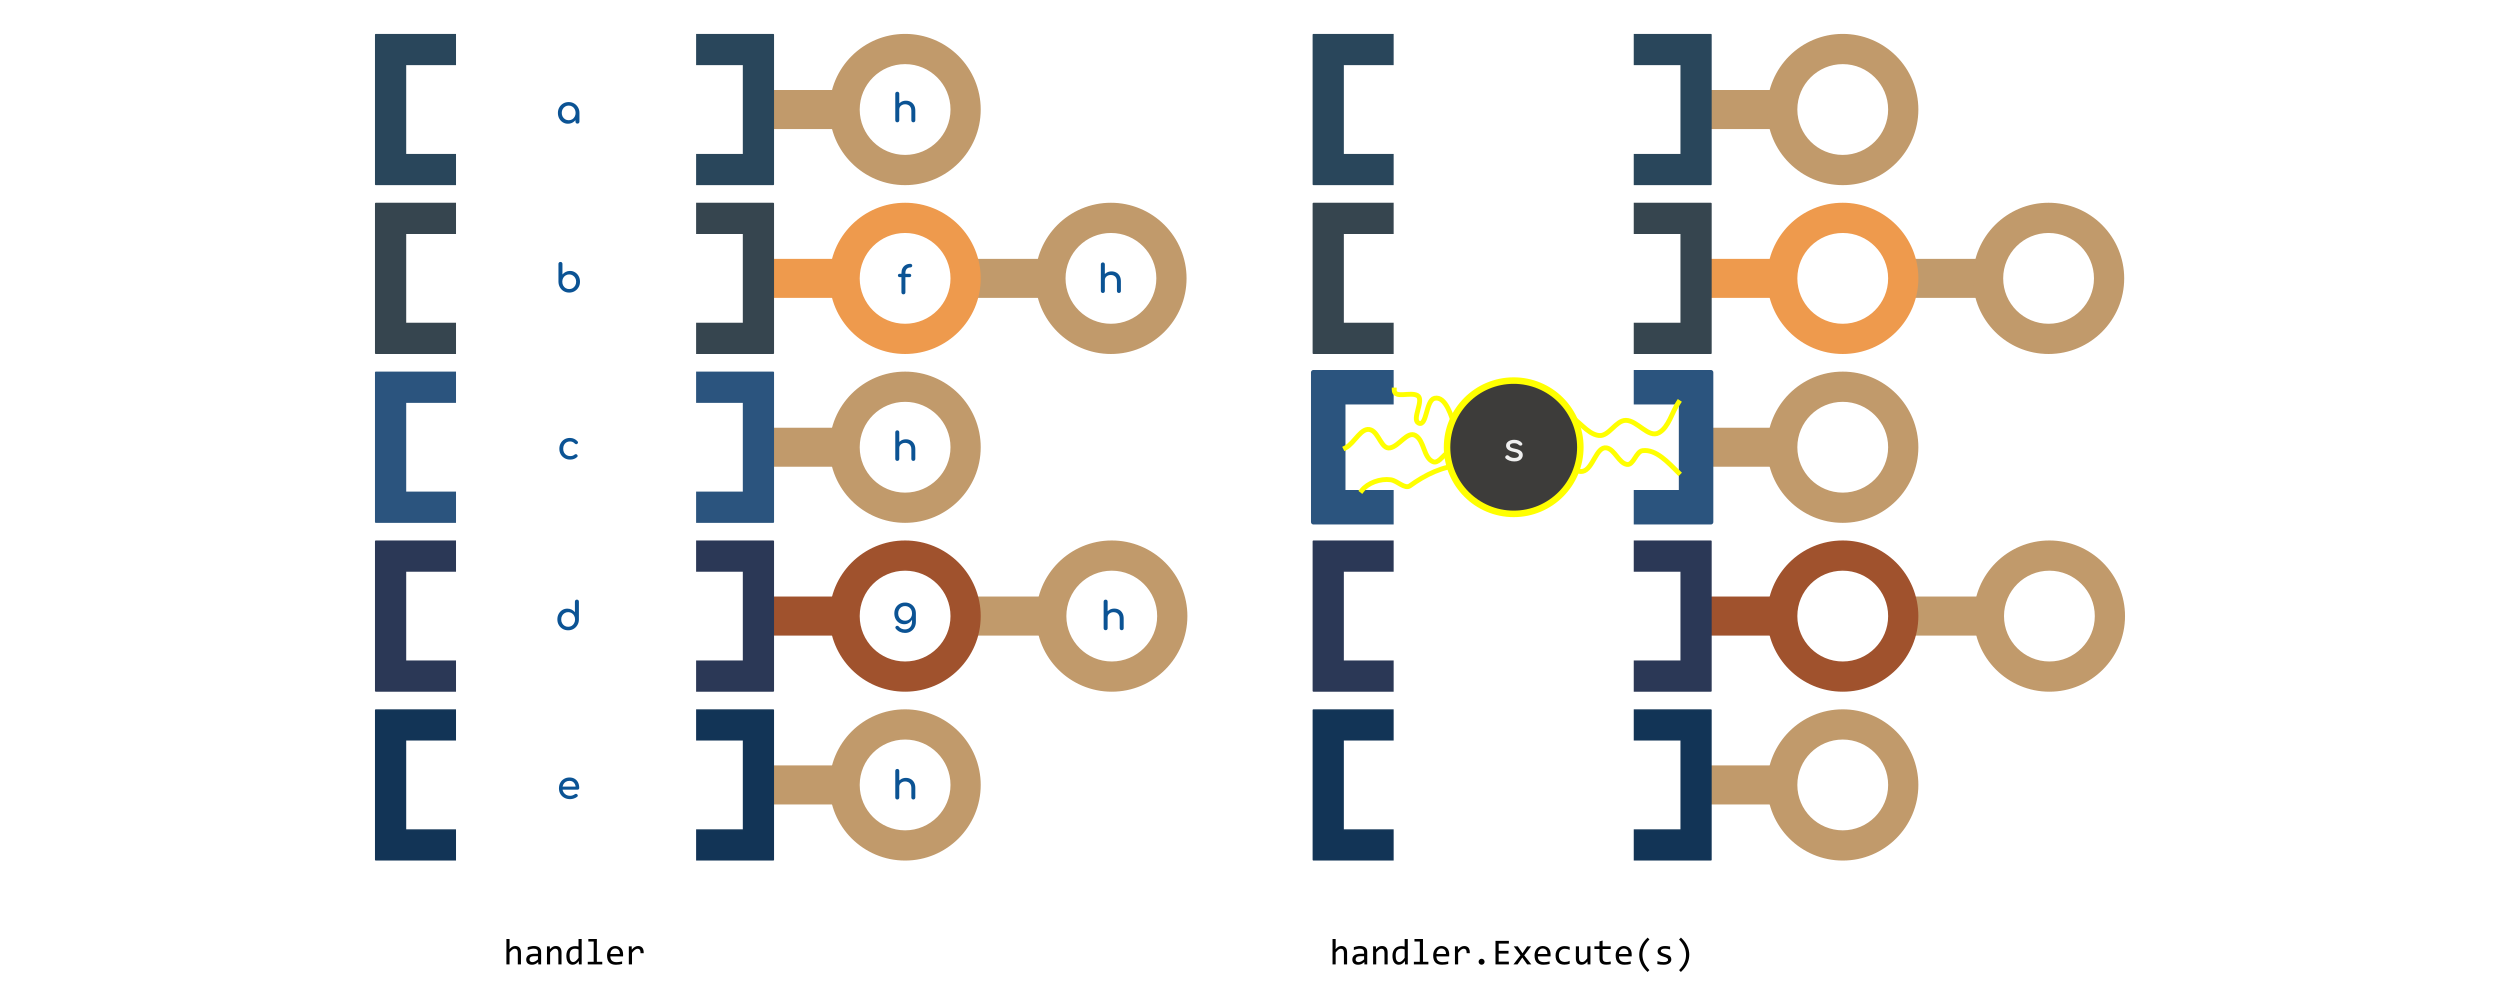 <svg version="1.1" viewBox="0.0 0.0 1535.772 617.501" fill="none" stroke="none" stroke-linecap="square" stroke-miterlimit="10" xmlns:xlink="http://www.w3.org/1999/xlink" xmlns="http://www.w3.org/2000/svg"><rect x="0.0" y="0.0" width="1535.772" height="617.501" fill="#808080" stroke="none"/><clipPath id="p.0"><path d="m0 0l1535.772 0l0 617.501l-1535.772 0l0 -617.501z" clip-rule="nonzero"/></clipPath><g clip-path="url(#p.0)"><path fill="#ffffff" d="m0 0l1535.772 0l0 617.501l-1535.772 0z" fill-rule="evenodd"/><path fill="#c19a6b" d="m1099.825 263.241l0 22.992l-53.606 0l0 -22.992z" fill-rule="evenodd"/><path stroke="#c19a6b" stroke-width="1.0" stroke-linejoin="round" stroke-linecap="butt" d="m1099.825 263.241l0 22.992l-53.606 0l0 -22.992z" fill-rule="evenodd"/><path fill="#c19a6b" d="m1086.06 274.737l0 0c0 -25.379 20.574 -45.953 45.953 -45.953l0 0c12.188 0 23.876 4.841 32.494 13.459c8.618 8.618 13.459 20.306 13.459 32.494l0 0c0 25.379 -20.574 45.953 -45.953 45.953l0 0c-25.379 0 -45.953 -20.574 -45.953 -45.953zm17.566 0l0 0c0 15.678 12.709 28.387 28.387 28.387c15.678 0 28.387 -12.709 28.387 -28.387l0 0c0 -15.678 -12.709 -28.387 -28.387 -28.387l0 0c-15.678 0 -28.387 12.709 -28.387 28.387z" fill-rule="evenodd"/><path stroke="#c19a6b" stroke-width="1.0" stroke-linejoin="round" stroke-linecap="butt" d="m1086.06 274.737l0 0c0 -25.379 20.574 -45.953 45.953 -45.953l0 0c12.188 0 23.876 4.841 32.494 13.459c8.618 8.618 13.459 20.306 13.459 32.494l0 0c0 25.379 -20.574 45.953 -45.953 45.953l0 0c-25.379 0 -45.953 -20.574 -45.953 -45.953zm17.566 0l0 0c0 15.678 12.709 28.387 28.387 28.387c15.678 0 28.387 -12.709 28.387 -28.387l0 0c0 -15.678 -12.709 -28.387 -28.387 -28.387l0 0c-15.678 0 -28.387 12.709 -28.387 28.387z" fill-rule="evenodd"/><path fill="#2b547e" d="m806.849 228.784l244.158 0l0 91.906l-244.158 0zm18.189 18.189l0 55.527l207.779 0l0 -55.527z" fill-rule="evenodd"/><path stroke="#2b547e" stroke-width="3.0" stroke-linejoin="round" stroke-linecap="butt" d="m806.849 228.784l244.158 0l0 91.906l-244.158 0zm18.189 18.189l0 55.527l207.779 0l0 -55.527z" fill-rule="evenodd"/><path fill="#c19a6b" d="m648.613 366.97l0 22.992l-53.606 0l0 -22.992z" fill-rule="evenodd"/><path stroke="#c19a6b" stroke-width="1.0" stroke-linejoin="round" stroke-linecap="butt" d="m648.613 366.97l0 22.992l-53.606 0l0 -22.992z" fill-rule="evenodd"/><path fill="#a0522d" d="m523.825 366.97l0 22.992l-53.606 0l0 -22.992z" fill-rule="evenodd"/><path stroke="#a0522d" stroke-width="1.0" stroke-linejoin="round" stroke-linecap="butt" d="m523.825 366.97l0 22.992l-53.606 0l0 -22.992z" fill-rule="evenodd"/><path fill="#c19a6b" d="m523.825 470.7l0 22.992l-53.606 0l0 -22.992z" fill-rule="evenodd"/><path stroke="#c19a6b" stroke-width="1.0" stroke-linejoin="round" stroke-linecap="butt" d="m523.825 470.7l0 22.992l-53.606 0l0 -22.992z" fill-rule="evenodd"/><path fill="#c19a6b" d="m648.613 159.511l0 22.992l-53.606 0l0 -22.992z" fill-rule="evenodd"/><path stroke="#c19a6b" stroke-width="1.0" stroke-linejoin="round" stroke-linecap="butt" d="m648.613 159.511l0 22.992l-53.606 0l0 -22.992z" fill-rule="evenodd"/><path fill="#2b3856" d="m230.849 332.514l244.157 0l0 91.906l-244.157 0zm18.189 18.189l0 55.527l207.779 0l0 -55.527z" fill-rule="evenodd"/><path stroke="#2b3856" stroke-width="1.0" stroke-linejoin="round" stroke-linecap="butt" d="m230.849 332.514l244.157 0l0 91.906l-244.157 0zm18.189 18.189l0 55.527l207.779 0l0 -55.527z" fill-rule="evenodd"/><path fill="#123456" d="m230.849 436.243l244.157 0l0 91.905l-244.157 0zm18.189 18.189l0 55.527l207.779 0l0 -55.527z" fill-rule="evenodd"/><path stroke="#123456" stroke-width="1.0" stroke-linejoin="round" stroke-linecap="butt" d="m230.849 436.243l244.157 0l0 91.905l-244.157 0zm18.189 18.189l0 55.527l207.779 0l0 -55.527z" fill-rule="evenodd"/><path fill="#a0522d" d="m510.06 378.467l0 0c0 -25.379 20.574 -45.953 45.953 -45.953l0 0c12.187 0 23.876 4.841 32.493 13.459c8.618 8.618 13.459 20.306 13.459 32.493l0 0c0 25.379 -20.574 45.953 -45.953 45.953l0 0c-25.379 0 -45.953 -20.574 -45.953 -45.953zm17.566 0l0 0c0 15.678 12.709 28.387 28.387 28.387c15.678 0 28.387 -12.709 28.387 -28.387l0 0c0 -15.678 -12.709 -28.387 -28.387 -28.387l0 0c-15.678 0 -28.387 12.709 -28.387 28.387z" fill-rule="evenodd"/><path stroke="#a0522d" stroke-width="1.0" stroke-linejoin="round" stroke-linecap="butt" d="m510.06 378.467l0 0c0 -25.379 20.574 -45.953 45.953 -45.953l0 0c12.187 0 23.876 4.841 32.493 13.459c8.618 8.618 13.459 20.306 13.459 32.493l0 0c0 25.379 -20.574 45.953 -45.953 45.953l0 0c-25.379 0 -45.953 -20.574 -45.953 -45.953zm17.566 0l0 0c0 15.678 12.709 28.387 28.387 28.387c15.678 0 28.387 -12.709 28.387 -28.387l0 0c0 -15.678 -12.709 -28.387 -28.387 -28.387l0 0c-15.678 0 -28.387 12.709 -28.387 28.387z" fill-rule="evenodd"/><path fill="#c19a6b" d="m510.06 482.196l0 0c0 -25.379 20.574 -45.953 45.953 -45.953l0 0c12.187 0 23.876 4.841 32.493 13.459c8.618 8.618 13.459 20.306 13.459 32.493l0 0c0 25.379 -20.574 45.953 -45.953 45.953l0 0c-25.379 0 -45.953 -20.574 -45.953 -45.953zm17.566 0l0 0c0 15.678 12.709 28.387 28.387 28.387c15.678 0 28.387 -12.709 28.387 -28.387l0 0c0 -15.678 -12.709 -28.387 -28.387 -28.387l0 0c-15.678 0 -28.387 12.709 -28.387 28.387z" fill-rule="evenodd"/><path stroke="#c19a6b" stroke-width="1.0" stroke-linejoin="round" stroke-linecap="butt" d="m510.06 482.196l0 0c0 -25.379 20.574 -45.953 45.953 -45.953l0 0c12.187 0 23.876 4.841 32.493 13.459c8.618 8.618 13.459 20.306 13.459 32.493l0 0c0 25.379 -20.574 45.953 -45.953 45.953l0 0c-25.379 0 -45.953 -20.574 -45.953 -45.953zm17.566 0l0 0c0 15.678 12.709 28.387 28.387 28.387c15.678 0 28.387 -12.709 28.387 -28.387l0 0c0 -15.678 -12.709 -28.387 -28.387 -28.387l0 0c-15.678 0 -28.387 12.709 -28.387 28.387z" fill-rule="evenodd"/><path fill="#c19a6b" d="m636.507 171.007l0 0c0 -25.379 20.574 -45.953 45.953 -45.953l0 0c12.187 0 23.876 4.841 32.494 13.459c8.618 8.618 13.459 20.306 13.459 32.494l0 0c0 25.379 -20.574 45.953 -45.953 45.953l0 0c-25.379 0 -45.953 -20.574 -45.953 -45.953zm17.566 0l0 0c0 15.678 12.709 28.387 28.387 28.387c15.678 0 28.387 -12.709 28.387 -28.387l0 0c0 -15.678 -12.709 -28.387 -28.387 -28.387l0 0c-15.678 0 -28.387 12.709 -28.387 28.387z" fill-rule="evenodd"/><path stroke="#c19a6b" stroke-width="1.0" stroke-linejoin="round" stroke-linecap="butt" d="m636.507 171.007l0 0c0 -25.379 20.574 -45.953 45.953 -45.953l0 0c12.187 0 23.876 4.841 32.494 13.459c8.618 8.618 13.459 20.306 13.459 32.494l0 0c0 25.379 -20.574 45.953 -45.953 45.953l0 0c-25.379 0 -45.953 -20.574 -45.953 -45.953zm17.566 0l0 0c0 15.678 12.709 28.387 28.387 28.387c15.678 0 28.387 -12.709 28.387 -28.387l0 0c0 -15.678 -12.709 -28.387 -28.387 -28.387l0 0c-15.678 0 -28.387 12.709 -28.387 28.387z" fill-rule="evenodd"/><path fill="#c19a6b" d="m637.016 378.467l0 0c0 -25.379 20.574 -45.953 45.953 -45.953l0 0c12.187 0 23.876 4.841 32.494 13.459c8.618 8.618 13.459 20.306 13.459 32.493l0 0c0 25.379 -20.574 45.953 -45.953 45.953l0 0c-25.379 0 -45.953 -20.574 -45.953 -45.953zm17.566 0l0 0c0 15.678 12.709 28.387 28.387 28.387c15.678 0 28.387 -12.709 28.387 -28.387l0 0c0 -15.678 -12.709 -28.387 -28.387 -28.387l0 0c-15.678 0 -28.387 12.709 -28.387 28.387z" fill-rule="evenodd"/><path stroke="#c19a6b" stroke-width="1.0" stroke-linejoin="round" stroke-linecap="butt" d="m637.016 378.467l0 0c0 -25.379 20.574 -45.953 45.953 -45.953l0 0c12.187 0 23.876 4.841 32.494 13.459c8.618 8.618 13.459 20.306 13.459 32.493l0 0c0 25.379 -20.574 45.953 -45.953 45.953l0 0c-25.379 0 -45.953 -20.574 -45.953 -45.953zm17.566 0l0 0c0 15.678 12.709 28.387 28.387 28.387c15.678 0 28.387 -12.709 28.387 -28.387l0 0c0 -15.678 -12.709 -28.387 -28.387 -28.387l0 0c-15.678 0 -28.387 12.709 -28.387 28.387z" fill-rule="evenodd"/><path fill="#c19a6b" d="m523.825 55.781l0 22.992l-53.606 0l0 -22.992z" fill-rule="evenodd"/><path stroke="#c19a6b" stroke-width="1.0" stroke-linejoin="round" stroke-linecap="butt" d="m523.825 55.781l0 22.992l-53.606 0l0 -22.992z" fill-rule="evenodd"/><path fill="#ee9a4d" d="m523.825 159.511l0 22.992l-53.606 0l0 -22.992z" fill-rule="evenodd"/><path stroke="#ee9a4d" stroke-width="1.0" stroke-linejoin="round" stroke-linecap="butt" d="m523.825 159.511l0 22.992l-53.606 0l0 -22.992z" fill-rule="evenodd"/><path fill="#c19a6b" d="m523.825 263.241l0 22.992l-53.606 0l0 -22.992z" fill-rule="evenodd"/><path stroke="#c19a6b" stroke-width="1.0" stroke-linejoin="round" stroke-linecap="butt" d="m523.825 263.241l0 22.992l-53.606 0l0 -22.992z" fill-rule="evenodd"/><path fill="#ee9a4d" d="m510.06 171.007l0 0c0 -25.379 20.574 -45.953 45.953 -45.953l0 0c12.187 0 23.876 4.841 32.493 13.459c8.618 8.618 13.459 20.306 13.459 32.494l0 0c0 25.379 -20.574 45.953 -45.953 45.953l0 0c-25.379 0 -45.953 -20.574 -45.953 -45.953zm17.566 0l0 0c0 15.678 12.709 28.387 28.387 28.387c15.678 0 28.387 -12.709 28.387 -28.387l0 0c0 -15.678 -12.709 -28.387 -28.387 -28.387l0 0c-15.678 0 -28.387 12.709 -28.387 28.387z" fill-rule="evenodd"/><path stroke="#ee9a4d" stroke-width="1.0" stroke-linejoin="round" stroke-linecap="butt" d="m510.06 171.007l0 0c0 -25.379 20.574 -45.953 45.953 -45.953l0 0c12.187 0 23.876 4.841 32.493 13.459c8.618 8.618 13.459 20.306 13.459 32.494l0 0c0 25.379 -20.574 45.953 -45.953 45.953l0 0c-25.379 0 -45.953 -20.574 -45.953 -45.953zm17.566 0l0 0c0 15.678 12.709 28.387 28.387 28.387c15.678 0 28.387 -12.709 28.387 -28.387l0 0c0 -15.678 -12.709 -28.387 -28.387 -28.387l0 0c-15.678 0 -28.387 12.709 -28.387 28.387z" fill-rule="evenodd"/><path fill="#c19a6b" d="m510.06 274.737l0 0c0 -25.379 20.574 -45.953 45.953 -45.953l0 0c12.187 0 23.876 4.841 32.493 13.459c8.618 8.618 13.459 20.306 13.459 32.494l0 0c0 25.379 -20.574 45.953 -45.953 45.953l0 0c-25.379 0 -45.953 -20.574 -45.953 -45.953zm17.566 0l0 0c0 15.678 12.709 28.387 28.387 28.387c15.678 0 28.387 -12.709 28.387 -28.387l0 0c0 -15.678 -12.709 -28.387 -28.387 -28.387l0 0c-15.678 0 -28.387 12.709 -28.387 28.387z" fill-rule="evenodd"/><path stroke="#c19a6b" stroke-width="1.0" stroke-linejoin="round" stroke-linecap="butt" d="m510.06 274.737l0 0c0 -25.379 20.574 -45.953 45.953 -45.953l0 0c12.187 0 23.876 4.841 32.493 13.459c8.618 8.618 13.459 20.306 13.459 32.494l0 0c0 25.379 -20.574 45.953 -45.953 45.953l0 0c-25.379 0 -45.953 -20.574 -45.953 -45.953zm17.566 0l0 0c0 15.678 12.709 28.387 28.387 28.387c15.678 0 28.387 -12.709 28.387 -28.387l0 0c0 -15.678 -12.709 -28.387 -28.387 -28.387l0 0c-15.678 0 -28.387 12.709 -28.387 28.387z" fill-rule="evenodd"/><path fill="#c19a6b" d="m510.06 67.278l0 0c0 -25.379 20.574 -45.953 45.953 -45.953l0 0c12.187 0 23.876 4.841 32.493 13.459c8.618 8.618 13.459 20.306 13.459 32.494l0 0c0 25.379 -20.574 45.953 -45.953 45.953l0 0c-25.379 0 -45.953 -20.574 -45.953 -45.953zm17.566 0l0 0c0 15.678 12.709 28.387 28.387 28.387c15.678 0 28.387 -12.709 28.387 -28.387l0 0c0 -15.678 -12.709 -28.387 -28.387 -28.387l0 0c-15.678 0 -28.387 12.709 -28.387 28.387z" fill-rule="evenodd"/><path stroke="#c19a6b" stroke-width="1.0" stroke-linejoin="round" stroke-linecap="butt" d="m510.06 67.278l0 0c0 -25.379 20.574 -45.953 45.953 -45.953l0 0c12.187 0 23.876 4.841 32.493 13.459c8.618 8.618 13.459 20.306 13.459 32.494l0 0c0 25.379 -20.574 45.953 -45.953 45.953l0 0c-25.379 0 -45.953 -20.574 -45.953 -45.953zm17.566 0l0 0c0 15.678 12.709 28.387 28.387 28.387c15.678 0 28.387 -12.709 28.387 -28.387l0 0c0 -15.678 -12.709 -28.387 -28.387 -28.387l0 0c-15.678 0 -28.387 12.709 -28.387 28.387z" fill-rule="evenodd"/><path fill="#29465b" d="m230.849 21.325l244.157 0l0 91.906l-244.157 0zm18.189 18.189l0 55.527l207.779 0l0 -55.527z" fill-rule="evenodd"/><path stroke="#29465b" stroke-width="1.0" stroke-linejoin="round" stroke-linecap="butt" d="m230.849 21.325l244.157 0l0 91.906l-244.157 0zm18.189 18.189l0 55.527l207.779 0l0 -55.527z" fill-rule="evenodd"/><path fill="#36454f" d="m230.849 125.054l244.157 0l0 91.906l-244.157 0zm18.189 18.189l0 55.527l207.779 0l0 -55.527z" fill-rule="evenodd"/><path stroke="#36454f" stroke-width="1.0" stroke-linejoin="round" stroke-linecap="butt" d="m230.849 125.054l244.157 0l0 91.906l-244.157 0zm18.189 18.189l0 55.527l207.779 0l0 -55.527z" fill-rule="evenodd"/><path fill="#2b547e" d="m230.849 228.784l244.157 0l0 91.906l-244.157 0zm18.189 18.189l0 55.527l207.779 0l0 -55.527z" fill-rule="evenodd"/><path stroke="#2b547e" stroke-width="1.0" stroke-linejoin="round" stroke-linecap="butt" d="m230.849 228.784l244.157 0l0 91.906l-244.157 0zm18.189 18.189l0 55.527l207.779 0l0 -55.527z" fill-rule="evenodd"/><path fill="#ffffff" d="m280.636 2.173l146.488 0l0 542.866l-146.488 0z" fill-rule="evenodd"/><path stroke="#ffffff" stroke-width="1.0" stroke-linejoin="round" stroke-linecap="butt" d="m280.636 2.173l146.488 0l0 542.866l-146.488 0z" fill-rule="evenodd"/><path fill="#c19a6b" d="m1224.613 366.97l0 22.992l-53.606 0l0 -22.992z" fill-rule="evenodd"/><path stroke="#c19a6b" stroke-width="1.0" stroke-linejoin="round" stroke-linecap="butt" d="m1224.613 366.97l0 22.992l-53.606 0l0 -22.992z" fill-rule="evenodd"/><path fill="#a0522d" d="m1099.825 366.97l0 22.992l-53.606 0l0 -22.992z" fill-rule="evenodd"/><path stroke="#a0522d" stroke-width="1.0" stroke-linejoin="round" stroke-linecap="butt" d="m1099.825 366.97l0 22.992l-53.606 0l0 -22.992z" fill-rule="evenodd"/><path fill="#c19a6b" d="m1099.825 470.7l0 22.992l-53.606 0l0 -22.992z" fill-rule="evenodd"/><path stroke="#c19a6b" stroke-width="1.0" stroke-linejoin="round" stroke-linecap="butt" d="m1099.825 470.7l0 22.992l-53.606 0l0 -22.992z" fill-rule="evenodd"/><path fill="#c19a6b" d="m1224.613 159.511l0 22.992l-53.606 0l0 -22.992z" fill-rule="evenodd"/><path stroke="#c19a6b" stroke-width="1.0" stroke-linejoin="round" stroke-linecap="butt" d="m1224.613 159.511l0 22.992l-53.606 0l0 -22.992z" fill-rule="evenodd"/><path fill="#2b3856" d="m806.849 332.514l244.158 0l0 91.906l-244.158 0zm18.189 18.189l0 55.527l207.779 0l0 -55.527z" fill-rule="evenodd"/><path stroke="#2b3856" stroke-width="1.0" stroke-linejoin="round" stroke-linecap="butt" d="m806.849 332.514l244.158 0l0 91.906l-244.158 0zm18.189 18.189l0 55.527l207.779 0l0 -55.527z" fill-rule="evenodd"/><path fill="#123456" d="m806.849 436.243l244.158 0l0 91.905l-244.158 0zm18.189 18.189l0 55.527l207.779 0l0 -55.527z" fill-rule="evenodd"/><path stroke="#123456" stroke-width="1.0" stroke-linejoin="round" stroke-linecap="butt" d="m806.849 436.243l244.158 0l0 91.905l-244.158 0zm18.189 18.189l0 55.527l207.779 0l0 -55.527z" fill-rule="evenodd"/><path fill="#a0522d" d="m1086.06 378.467l0 0c0 -25.379 20.574 -45.953 45.953 -45.953l0 0c12.188 0 23.876 4.841 32.494 13.459c8.618 8.618 13.459 20.306 13.459 32.493l0 0c0 25.379 -20.574 45.953 -45.953 45.953l0 0c-25.379 0 -45.953 -20.574 -45.953 -45.953zm17.566 0l0 0c0 15.678 12.709 28.387 28.387 28.387c15.678 0 28.387 -12.709 28.387 -28.387l0 0c0 -15.678 -12.709 -28.387 -28.387 -28.387l0 0c-15.678 0 -28.387 12.709 -28.387 28.387z" fill-rule="evenodd"/><path stroke="#a0522d" stroke-width="1.0" stroke-linejoin="round" stroke-linecap="butt" d="m1086.06 378.467l0 0c0 -25.379 20.574 -45.953 45.953 -45.953l0 0c12.188 0 23.876 4.841 32.494 13.459c8.618 8.618 13.459 20.306 13.459 32.493l0 0c0 25.379 -20.574 45.953 -45.953 45.953l0 0c-25.379 0 -45.953 -20.574 -45.953 -45.953zm17.566 0l0 0c0 15.678 12.709 28.387 28.387 28.387c15.678 0 28.387 -12.709 28.387 -28.387l0 0c0 -15.678 -12.709 -28.387 -28.387 -28.387l0 0c-15.678 0 -28.387 12.709 -28.387 28.387z" fill-rule="evenodd"/><path fill="#c19a6b" d="m1086.06 482.196l0 0c0 -25.379 20.574 -45.953 45.953 -45.953l0 0c12.188 0 23.876 4.841 32.494 13.459c8.618 8.618 13.459 20.306 13.459 32.493l0 0c0 25.379 -20.574 45.953 -45.953 45.953l0 0c-25.379 0 -45.953 -20.574 -45.953 -45.953zm17.566 0l0 0c0 15.678 12.709 28.387 28.387 28.387c15.678 0 28.387 -12.709 28.387 -28.387l0 0c0 -15.678 -12.709 -28.387 -28.387 -28.387l0 0c-15.678 0 -28.387 12.709 -28.387 28.387z" fill-rule="evenodd"/><path stroke="#c19a6b" stroke-width="1.0" stroke-linejoin="round" stroke-linecap="butt" d="m1086.06 482.196l0 0c0 -25.379 20.574 -45.953 45.953 -45.953l0 0c12.188 0 23.876 4.841 32.494 13.459c8.618 8.618 13.459 20.306 13.459 32.493l0 0c0 25.379 -20.574 45.953 -45.953 45.953l0 0c-25.379 0 -45.953 -20.574 -45.953 -45.953zm17.566 0l0 0c0 15.678 12.709 28.387 28.387 28.387c15.678 0 28.387 -12.709 28.387 -28.387l0 0c0 -15.678 -12.709 -28.387 -28.387 -28.387l0 0c-15.678 0 -28.387 12.709 -28.387 28.387z" fill-rule="evenodd"/><path fill="#c19a6b" d="m1212.507 171.007l0 0c0 -25.379 20.574 -45.953 45.953 -45.953l0 0c12.187 0 23.876 4.841 32.494 13.459c8.618 8.618 13.459 20.306 13.459 32.494l0 0c0 25.379 -20.574 45.953 -45.953 45.953l0 0c-25.379 0 -45.953 -20.574 -45.953 -45.953zm17.566 0l0 0c0 15.678 12.709 28.387 28.387 28.387c15.678 0 28.387 -12.709 28.387 -28.387l0 0c0 -15.678 -12.709 -28.387 -28.387 -28.387l0 0c-15.678 0 -28.387 12.709 -28.387 28.387z" fill-rule="evenodd"/><path stroke="#c19a6b" stroke-width="1.0" stroke-linejoin="round" stroke-linecap="butt" d="m1212.507 171.007l0 0c0 -25.379 20.574 -45.953 45.953 -45.953l0 0c12.187 0 23.876 4.841 32.494 13.459c8.618 8.618 13.459 20.306 13.459 32.494l0 0c0 25.379 -20.574 45.953 -45.953 45.953l0 0c-25.379 0 -45.953 -20.574 -45.953 -45.953zm17.566 0l0 0c0 15.678 12.709 28.387 28.387 28.387c15.678 0 28.387 -12.709 28.387 -28.387l0 0c0 -15.678 -12.709 -28.387 -28.387 -28.387l0 0c-15.678 0 -28.387 12.709 -28.387 28.387z" fill-rule="evenodd"/><path fill="#c19a6b" d="m1213.016 378.467l0 0c0 -25.379 20.574 -45.953 45.953 -45.953l0 0c12.187 0 23.876 4.841 32.494 13.459c8.618 8.618 13.459 20.306 13.459 32.493l0 0c0 25.379 -20.574 45.953 -45.953 45.953l0 0c-25.379 0 -45.953 -20.574 -45.953 -45.953zm17.566 0l0 0c0 15.678 12.709 28.387 28.387 28.387c15.678 0 28.387 -12.709 28.387 -28.387l0 0c0 -15.678 -12.709 -28.387 -28.387 -28.387l0 0c-15.678 0 -28.387 12.709 -28.387 28.387z" fill-rule="evenodd"/><path stroke="#c19a6b" stroke-width="1.0" stroke-linejoin="round" stroke-linecap="butt" d="m1213.016 378.467l0 0c0 -25.379 20.574 -45.953 45.953 -45.953l0 0c12.187 0 23.876 4.841 32.494 13.459c8.618 8.618 13.459 20.306 13.459 32.493l0 0c0 25.379 -20.574 45.953 -45.953 45.953l0 0c-25.379 0 -45.953 -20.574 -45.953 -45.953zm17.566 0l0 0c0 15.678 12.709 28.387 28.387 28.387c15.678 0 28.387 -12.709 28.387 -28.387l0 0c0 -15.678 -12.709 -28.387 -28.387 -28.387l0 0c-15.678 0 -28.387 12.709 -28.387 28.387z" fill-rule="evenodd"/><path fill="#c19a6b" d="m1099.825 55.781l0 22.992l-53.606 0l0 -22.992z" fill-rule="evenodd"/><path stroke="#c19a6b" stroke-width="1.0" stroke-linejoin="round" stroke-linecap="butt" d="m1099.825 55.781l0 22.992l-53.606 0l0 -22.992z" fill-rule="evenodd"/><path fill="#ee9a4d" d="m1099.825 159.511l0 22.992l-53.606 0l0 -22.992z" fill-rule="evenodd"/><path stroke="#ee9a4d" stroke-width="1.0" stroke-linejoin="round" stroke-linecap="butt" d="m1099.825 159.511l0 22.992l-53.606 0l0 -22.992z" fill-rule="evenodd"/><path fill="#ee9a4d" d="m1086.06 171.007l0 0c0 -25.379 20.574 -45.953 45.953 -45.953l0 0c12.188 0 23.876 4.841 32.494 13.459c8.618 8.618 13.459 20.306 13.459 32.494l0 0c0 25.379 -20.574 45.953 -45.953 45.953l0 0c-25.379 0 -45.953 -20.574 -45.953 -45.953zm17.566 0l0 0c0 15.678 12.709 28.387 28.387 28.387c15.678 0 28.387 -12.709 28.387 -28.387l0 0c0 -15.678 -12.709 -28.387 -28.387 -28.387l0 0c-15.678 0 -28.387 12.709 -28.387 28.387z" fill-rule="evenodd"/><path stroke="#ee9a4d" stroke-width="1.0" stroke-linejoin="round" stroke-linecap="butt" d="m1086.06 171.007l0 0c0 -25.379 20.574 -45.953 45.953 -45.953l0 0c12.188 0 23.876 4.841 32.494 13.459c8.618 8.618 13.459 20.306 13.459 32.494l0 0c0 25.379 -20.574 45.953 -45.953 45.953l0 0c-25.379 0 -45.953 -20.574 -45.953 -45.953zm17.566 0l0 0c0 15.678 12.709 28.387 28.387 28.387c15.678 0 28.387 -12.709 28.387 -28.387l0 0c0 -15.678 -12.709 -28.387 -28.387 -28.387l0 0c-15.678 0 -28.387 12.709 -28.387 28.387z" fill-rule="evenodd"/><path fill="#c19a6b" d="m1086.06 67.278l0 0c0 -25.379 20.574 -45.953 45.953 -45.953l0 0c12.188 0 23.876 4.841 32.494 13.459c8.618 8.618 13.459 20.306 13.459 32.494l0 0c0 25.379 -20.574 45.953 -45.953 45.953l0 0c-25.379 0 -45.953 -20.574 -45.953 -45.953zm17.566 0l0 0c0 15.678 12.709 28.387 28.387 28.387c15.678 0 28.387 -12.709 28.387 -28.387l0 0c0 -15.678 -12.709 -28.387 -28.387 -28.387l0 0c-15.678 0 -28.387 12.709 -28.387 28.387z" fill-rule="evenodd"/><path stroke="#c19a6b" stroke-width="1.0" stroke-linejoin="round" stroke-linecap="butt" d="m1086.06 67.278l0 0c0 -25.379 20.574 -45.953 45.953 -45.953l0 0c12.188 0 23.876 4.841 32.494 13.459c8.618 8.618 13.459 20.306 13.459 32.494l0 0c0 25.379 -20.574 45.953 -45.953 45.953l0 0c-25.379 0 -45.953 -20.574 -45.953 -45.953zm17.566 0l0 0c0 15.678 12.709 28.387 28.387 28.387c15.678 0 28.387 -12.709 28.387 -28.387l0 0c0 -15.678 -12.709 -28.387 -28.387 -28.387l0 0c-15.678 0 -28.387 12.709 -28.387 28.387z" fill-rule="evenodd"/><path fill="#29465b" d="m806.849 21.325l244.158 0l0 91.906l-244.158 0zm18.189 18.189l0 55.527l207.779 0l0 -55.527z" fill-rule="evenodd"/><path stroke="#29465b" stroke-width="1.0" stroke-linejoin="round" stroke-linecap="butt" d="m806.849 21.325l244.158 0l0 91.906l-244.158 0zm18.189 18.189l0 55.527l207.779 0l0 -55.527z" fill-rule="evenodd"/><path fill="#36454f" d="m806.849 125.054l244.158 0l0 91.906l-244.158 0zm18.189 18.189l0 55.527l207.779 0l0 -55.527z" fill-rule="evenodd"/><path stroke="#36454f" stroke-width="1.0" stroke-linejoin="round" stroke-linecap="butt" d="m806.849 125.054l244.158 0l0 91.906l-244.158 0zm18.189 18.189l0 55.527l207.779 0l0 -55.527z" fill-rule="evenodd"/><path fill="#ffffff" d="m856.636 2.173l146.488 0l0 542.866l-146.488 0z" fill-rule="evenodd"/><path stroke="#ffffff" stroke-width="1.0" stroke-linejoin="round" stroke-linecap="butt" d="m856.636 2.173l146.488 0l0 542.866l-146.488 0z" fill-rule="evenodd"/><path fill="#000000" fill-opacity="0.0" d="m330.57 43.041l37.543 0l0 48.472l-37.543 0z" fill-rule="evenodd"/><path fill="#0b5394" d="m348.866 76.011q-1.75 0 -3.141 -0.875q-1.391 -0.875 -2.203 -2.375q-0.797 -1.5 -0.797 -3.391q0 -1.906 0.875 -3.406q0.875 -1.516 2.375 -2.391q1.5 -0.875 3.375 -0.875q1.875 0 3.359 0.875q1.484 0.875 2.359 2.391q0.891 1.5 0.891 3.406l-0.938 0q0 1.891 -0.812 3.391q-0.797 1.5 -2.188 2.375q-1.391 0.875 -3.156 0.875zm0.484 -2.156q1.234 0 2.188 -0.578q0.953 -0.594 1.5 -1.609q0.562 -1.031 0.562 -2.297q0 -1.297 -0.562 -2.312q-0.547 -1.031 -1.5 -1.609q-0.953 -0.594 -2.188 -0.594q-1.203 0 -2.172 0.594q-0.969 0.578 -1.531 1.609q-0.562 1.016 -0.562 2.312q0 1.266 0.562 2.297q0.562 1.016 1.531 1.609q0.969 0.578 2.172 0.578zm5.375 2.094q-0.531 0 -0.875 -0.344q-0.344 -0.359 -0.344 -0.891l0 -3.672l0.453 -2.547l2.0 0.875l0 5.344q0 0.531 -0.359 0.891q-0.344 0.344 -0.875 0.344z" fill-rule="nonzero"/><path fill="#000000" fill-opacity="0.0" d="m330.57 146.771l37.543 0l0 48.472l-37.543 0z" fill-rule="evenodd"/><path fill="#0b5394" d="m349.671 179.741q-1.875 0 -3.375 -0.875q-1.484 -0.875 -2.344 -2.391q-0.859 -1.516 -0.891 -3.406l0 -10.938q0 -0.562 0.344 -0.891q0.359 -0.344 0.891 -0.344q0.547 0 0.875 0.344q0.344 0.328 0.344 0.891l0 6.469q0.844 -1.0 2.031 -1.578q1.188 -0.594 2.594 -0.594q1.75 0 3.141 0.875q1.406 0.875 2.203 2.375q0.812 1.5 0.812 3.391q0 1.891 -0.891 3.406q-0.875 1.516 -2.359 2.391q-1.484 0.875 -3.375 0.875zm0 -2.156q1.219 0 2.172 -0.578q0.969 -0.594 1.531 -1.625q0.562 -1.031 0.562 -2.312q0 -1.297 -0.562 -2.297q-0.562 -1.016 -1.531 -1.594q-0.953 -0.594 -2.172 -0.594q-1.203 0 -2.188 0.594q-0.969 0.578 -1.516 1.594q-0.547 1.0 -0.547 2.297q0 1.281 0.547 2.312q0.547 1.031 1.516 1.625q0.984 0.578 2.188 0.578z" fill-rule="nonzero"/><path fill="#000000" fill-opacity="0.0" d="m330.57 249.369l37.543 0l0 48.472l-37.543 0z" fill-rule="evenodd"/><path fill="#0b5394" d="m350.239 282.339q-1.922 0 -3.422 -0.875q-1.5 -0.875 -2.359 -2.375q-0.844 -1.5 -0.844 -3.391q0 -1.953 0.844 -3.453q0.844 -1.516 2.297 -2.359q1.469 -0.859 3.359 -0.859q1.422 0 2.594 0.547q1.188 0.531 2.125 1.609q0.328 0.375 0.234 0.797q-0.094 0.406 -0.531 0.719q-0.328 0.234 -0.75 0.156q-0.406 -0.094 -0.734 -0.422q-1.172 -1.25 -2.938 -1.25q-1.219 0 -2.156 0.562q-0.938 0.562 -1.469 1.578q-0.516 1.0 -0.516 2.375q0 1.297 0.531 2.312q0.547 1.0 1.5 1.594q0.969 0.578 2.234 0.578q0.844 0 1.469 -0.203q0.641 -0.203 1.172 -0.641q0.391 -0.312 0.797 -0.344q0.406 -0.031 0.719 0.219q0.406 0.344 0.453 0.766q0.047 0.422 -0.281 0.75q-1.734 1.609 -4.328 1.609z" fill-rule="nonzero"/><path fill="#000000" fill-opacity="0.0" d="m330.57 354.23l37.543 0l0 48.472l-37.543 0z" fill-rule="evenodd"/><path fill="#0b5394" d="m349.015 387.2q-1.875 0 -3.375 -0.875q-1.5 -0.875 -2.375 -2.391q-0.875 -1.516 -0.875 -3.406q0 -1.891 0.797 -3.391q0.812 -1.5 2.203 -2.375q1.391 -0.875 3.141 -0.875q1.422 0 2.625 0.594q1.203 0.578 2.016 1.578l0 -6.469q0 -0.562 0.344 -0.891q0.344 -0.344 0.875 -0.344q0.562 0 0.891 0.344q0.344 0.328 0.344 0.891l0 10.938q0 1.891 -0.891 3.406q-0.875 1.516 -2.359 2.391q-1.484 0.875 -3.359 0.875zm0 -2.156q1.234 0 2.188 -0.578q0.953 -0.594 1.5 -1.625q0.562 -1.031 0.562 -2.312q0 -1.297 -0.562 -2.297q-0.547 -1.016 -1.5 -1.594q-0.953 -0.594 -2.188 -0.594q-1.203 0 -2.172 0.594q-0.969 0.578 -1.531 1.594q-0.562 1.0 -0.562 2.297q0 1.281 0.562 2.312q0.562 1.031 1.531 1.625q0.969 0.578 2.172 0.578z" fill-rule="nonzero"/><path fill="#000000" fill-opacity="0.0" d="m330.57 457.96l37.543 0l0 48.472l-37.543 0z" fill-rule="evenodd"/><path fill="#0b5394" d="m350.217 490.93q-1.984 0 -3.547 -0.844q-1.547 -0.859 -2.422 -2.359q-0.875 -1.5 -0.875 -3.438q0 -1.969 0.828 -3.469q0.828 -1.5 2.297 -2.344q1.469 -0.859 3.359 -0.859q1.875 0 3.219 0.828q1.344 0.828 2.047 2.281q0.703 1.453 0.703 3.344q0 0.453 -0.312 0.75q-0.312 0.297 -0.781 0.297l-9.672 0l0 -1.906l9.594 0l-0.984 0.672q-0.016 -1.203 -0.484 -2.156q-0.453 -0.953 -1.297 -1.5q-0.828 -0.547 -2.031 -0.547q-1.375 0 -2.344 0.609q-0.969 0.594 -1.484 1.641q-0.5 1.031 -0.5 2.359q0 1.312 0.594 2.344q0.609 1.031 1.656 1.641q1.062 0.594 2.438 0.594q0.75 0 1.516 -0.266q0.781 -0.281 1.266 -0.641q0.359 -0.266 0.781 -0.281q0.422 -0.016 0.734 0.25q0.406 0.359 0.422 0.797q0.031 0.422 -0.375 0.734q-0.812 0.656 -2.031 1.062q-1.203 0.406 -2.312 0.406z" fill-rule="nonzero"/><path fill="#000000" fill-opacity="0.0" d="m536.984 147.947l37.543 0l0 48.472l-37.543 0z" fill-rule="evenodd"/><path fill="#0b5394" d="m554.93 180.823q-0.453 0 -0.812 -0.328q-0.359 -0.344 -0.359 -0.891l0 -11.844q0 -1.719 0.672 -2.984q0.688 -1.281 1.906 -1.984q1.234 -0.719 2.844 -0.719q0.531 0 0.875 0.312q0.344 0.312 0.344 0.797q0 0.453 -0.344 0.781q-0.344 0.328 -0.875 0.328q-0.891 0 -1.562 0.406q-0.672 0.406 -1.047 1.125q-0.375 0.719 -0.375 1.703l0 12.078q0 0.547 -0.344 0.891q-0.328 0.328 -0.922 0.328zm-2.203 -10.578q-0.516 0 -0.828 -0.281q-0.312 -0.297 -0.312 -0.734q0 -0.484 0.312 -0.766q0.312 -0.281 0.828 -0.281l5.922 0q0.5 0 0.812 0.281q0.312 0.281 0.312 0.766q0 0.438 -0.312 0.734q-0.312 0.281 -0.812 0.281l-5.922 0z" fill-rule="nonzero"/><path fill="#000000" fill-opacity="0.0" d="m537.24 350.495l37.543 0l0 48.472l-37.543 0z" fill-rule="evenodd"/><path fill="#0b5394" d="m555.537 383.465q-1.797 0 -3.172 -0.844q-1.375 -0.859 -2.172 -2.359q-0.797 -1.5 -0.797 -3.438q0 -1.969 0.844 -3.469q0.859 -1.5 2.344 -2.344q1.5 -0.859 3.437 -0.859q1.922 0 3.406 0.859q1.5 0.844 2.344 2.344q0.859 1.5 0.859 3.469l-1.422 0q0 1.938 -0.734 3.438q-0.734 1.5 -2.016 2.359q-1.266 0.844 -2.922 0.844zm0.438 5.359q-1.703 0 -3.187 -0.672q-1.484 -0.672 -2.516 -1.969q-0.312 -0.406 -0.234 -0.844q0.078 -0.438 0.469 -0.703q0.438 -0.281 0.891 -0.188q0.469 0.094 0.766 0.484q0.641 0.812 1.625 1.266q0.984 0.453 2.234 0.453q1.156 0 2.125 -0.547q0.969 -0.547 1.547 -1.625q0.578 -1.078 0.578 -2.641l0 -3.406l0.797 -2.125l1.562 0.516l0 5.172q0 1.906 -0.844 3.453q-0.844 1.547 -2.344 2.453q-1.5 0.922 -3.469 0.922zm0.047 -7.516q1.25 0 2.203 -0.578q0.969 -0.578 1.5 -1.578q0.547 -1.016 0.547 -2.328q0 -1.328 -0.547 -2.344q-0.531 -1.016 -1.5 -1.594q-0.953 -0.578 -2.203 -0.578q-1.25 0 -2.219 0.578q-0.953 0.578 -1.5 1.594q-0.547 1.016 -0.547 2.344q0 1.312 0.547 2.328q0.547 1.0 1.5 1.578q0.969 0.578 2.219 0.578z" fill-rule="nonzero"/><path fill="#000000" fill-opacity="0.0" d="m537.24 42.23l37.543 0l0 48.472l-37.543 0z" fill-rule="evenodd"/><path fill="#0b5394" d="m551.207 70.325q-0.531 0 -0.891 -0.344q-0.344 -0.344 -0.344 -0.875l0 -11.516q0 -0.562 0.344 -0.891q0.359 -0.344 0.891 -0.344q0.547 0 0.875 0.344q0.344 0.328 0.344 0.891l0 11.516q0 0.531 -0.344 0.875q-0.328 0.344 -0.875 0.344zm9.859 4.812q-0.531 0 -0.875 -0.344q-0.344 -0.359 -0.344 -0.891l0 -5.906q0 -1.359 -0.516 -2.219q-0.5 -0.875 -1.359 -1.297q-0.844 -0.422 -1.953 -0.422q-1.0 0 -1.828 0.422q-0.812 0.406 -1.297 1.094q-0.469 0.672 -0.469 1.562l-1.516 0q0 -1.516 0.734 -2.703q0.734 -1.187 2.0 -1.875q1.281 -0.703 2.859 -0.703q1.656 0 2.953 0.719q1.312 0.703 2.062 2.078q0.766 1.359 0.766 3.344l0 5.906q0 0.531 -0.344 0.891q-0.344 0.344 -0.875 0.344zm-9.859 0q-0.531 0 -0.891 -0.344q-0.344 -0.359 -0.344 -0.891l0 -10.703q0 -0.547 0.344 -0.875q0.359 -0.344 0.891 -0.344q0.547 0 0.875 0.344q0.344 0.328 0.344 0.875l0 10.703q0 0.531 -0.344 0.891q-0.328 0.344 -0.875 0.344z" fill-rule="nonzero"/><path fill="#000000" fill-opacity="0.0" d="m663.534 147.083l37.543 0l0 48.472l-37.543 0z" fill-rule="evenodd"/><path fill="#0b5394" d="m677.5 175.178q-0.531 0 -0.891 -0.344q-0.344 -0.344 -0.344 -0.875l0 -11.516q0 -0.562 0.344 -0.891q0.359 -0.344 0.891 -0.344q0.547 0 0.875 0.344q0.344 0.328 0.344 0.891l0 11.516q0 0.531 -0.344 0.875q-0.328 0.344 -0.875 0.344zm9.859 4.812q-0.531 0 -0.875 -0.344q-0.344 -0.359 -0.344 -0.891l0 -5.906q0 -1.359 -0.516 -2.219q-0.5 -0.875 -1.359 -1.297q-0.844 -0.422 -1.953 -0.422q-1.0 0 -1.828 0.422q-0.812 0.406 -1.297 1.094q-0.469 0.672 -0.469 1.562l-1.516 0q0 -1.516 0.734 -2.703q0.734 -1.188 2.0 -1.875q1.281 -0.703 2.859 -0.703q1.656 0 2.953 0.719q1.312 0.703 2.062 2.078q0.766 1.359 0.766 3.344l0 5.906q0 0.531 -0.344 0.891q-0.344 0.344 -0.875 0.344zm-9.859 0q-0.531 0 -0.891 -0.344q-0.344 -0.359 -0.344 -0.891l0 -10.703q0 -0.547 0.344 -0.875q0.359 -0.344 0.891 -0.344q0.547 0 0.875 0.344q0.344 0.328 0.344 0.875l0 10.703q0 0.531 -0.344 0.891q-0.328 0.344 -0.875 0.344z" fill-rule="nonzero"/><path fill="#000000" fill-opacity="0.0" d="m537.24 250.23l37.543 0l0 48.472l-37.543 0z" fill-rule="evenodd"/><path fill="#0b5394" d="m551.207 278.325q-0.531 0 -0.891 -0.344q-0.344 -0.344 -0.344 -0.875l0 -11.516q0 -0.562 0.344 -0.891q0.359 -0.344 0.891 -0.344q0.547 0 0.875 0.344q0.344 0.328 0.344 0.891l0 11.516q0 0.531 -0.344 0.875q-0.328 0.344 -0.875 0.344zm9.859 4.812q-0.531 0 -0.875 -0.344q-0.344 -0.359 -0.344 -0.891l0 -5.906q0 -1.359 -0.516 -2.219q-0.5 -0.875 -1.359 -1.297q-0.844 -0.422 -1.953 -0.422q-1.0 0 -1.828 0.422q-0.812 0.406 -1.297 1.094q-0.469 0.672 -0.469 1.562l-1.516 0q0 -1.516 0.734 -2.703q0.734 -1.188 2.0 -1.875q1.281 -0.703 2.859 -0.703q1.656 0 2.953 0.719q1.312 0.703 2.062 2.078q0.766 1.359 0.766 3.344l0 5.906q0 0.531 -0.344 0.891q-0.344 0.344 -0.875 0.344zm-9.859 0q-0.531 0 -0.891 -0.344q-0.344 -0.359 -0.344 -0.891l0 -10.703q0 -0.547 0.344 -0.875q0.359 -0.344 0.891 -0.344q0.547 0 0.875 0.344q0.344 0.328 0.344 0.875l0 10.703q0 0.531 -0.344 0.891q-0.328 0.344 -0.875 0.344z" fill-rule="nonzero"/><path fill="#000000" fill-opacity="0.0" d="m537.24 458.23l37.543 0l0 48.472l-37.543 0z" fill-rule="evenodd"/><path fill="#0b5394" d="m551.207 486.325q-0.531 0 -0.891 -0.344q-0.344 -0.344 -0.344 -0.875l0 -11.516q0 -0.562 0.344 -0.891q0.359 -0.344 0.891 -0.344q0.547 0 0.875 0.344q0.344 0.328 0.344 0.891l0 11.516q0 0.531 -0.344 0.875q-0.328 0.344 -0.875 0.344zm9.859 4.812q-0.531 0 -0.875 -0.344q-0.344 -0.359 -0.344 -0.891l0 -5.906q0 -1.359 -0.516 -2.219q-0.5 -0.875 -1.359 -1.297q-0.844 -0.422 -1.953 -0.422q-1.0 0 -1.828 0.422q-0.812 0.406 -1.297 1.094q-0.469 0.672 -0.469 1.562l-1.516 0q0 -1.516 0.734 -2.703q0.734 -1.188 2.0 -1.875q1.281 -0.703 2.859 -0.703q1.656 0 2.953 0.719q1.312 0.703 2.062 2.078q0.766 1.359 0.766 3.344l0 5.906q0 0.531 -0.344 0.891q-0.344 0.344 -0.875 0.344zm-9.859 0q-0.531 0 -0.891 -0.344q-0.344 -0.359 -0.344 -0.891l0 -10.703q0 -0.547 0.344 -0.875q0.359 -0.344 0.891 -0.344q0.547 0 0.875 0.344q0.344 0.328 0.344 0.875l0 10.703q0 0.531 -0.344 0.891q-0.328 0.344 -0.875 0.344z" fill-rule="nonzero"/><path fill="#000000" fill-opacity="0.0" d="m665.24 354.23l37.543 0l0 48.472l-37.543 0z" fill-rule="evenodd"/><path fill="#0b5394" d="m679.207 382.325q-0.531 0 -0.891 -0.344q-0.344 -0.344 -0.344 -0.875l0 -11.516q0 -0.562 0.344 -0.891q0.359 -0.344 0.891 -0.344q0.547 0 0.875 0.344q0.344 0.328 0.344 0.891l0 11.516q0 0.531 -0.344 0.875q-0.328 0.344 -0.875 0.344zm9.859 4.812q-0.531 0 -0.875 -0.344q-0.344 -0.359 -0.344 -0.891l0 -5.906q0 -1.359 -0.516 -2.219q-0.5 -0.875 -1.359 -1.297q-0.844 -0.422 -1.953 -0.422q-1.0 0 -1.828 0.422q-0.812 0.406 -1.297 1.094q-0.469 0.672 -0.469 1.562l-1.516 0q0 -1.516 0.734 -2.703q0.734 -1.188 2.0 -1.875q1.281 -0.703 2.859 -0.703q1.656 0 2.953 0.719q1.312 0.703 2.062 2.078q0.766 1.359 0.766 3.344l0 5.906q0 0.531 -0.344 0.891q-0.344 0.344 -0.875 0.344zm-9.859 0q-0.531 0 -0.891 -0.344q-0.344 -0.359 -0.344 -0.891l0 -10.703q0 -0.547 0.344 -0.875q0.359 -0.344 0.891 -0.344q0.547 0 0.875 0.344q0.344 0.328 0.344 0.875l0 10.703q0 0.531 -0.344 0.891q-0.328 0.344 -0.875 0.344z" fill-rule="nonzero"/><path fill="#000000" fill-opacity="0.0" d="m230.85 561.69l244.157 0l0 46.866l-244.157 0z" fill-rule="evenodd"/><path fill="#000000" d="m320.034 592.45l-1.938 0l0 -7.094q0 -1.281 -0.484 -1.906q-0.469 -0.641 -1.359 -0.641q-0.391 0 -0.734 0.109q-0.328 0.094 -0.703 0.359q-0.359 0.25 -0.797 0.703q-0.422 0.438 -1.0 1.094l0 7.375l-1.922 0l0 -15.625l1.922 0l0 4.516l-0.062 1.75q0.453 -0.547 0.891 -0.906q0.438 -0.375 0.875 -0.609q0.438 -0.234 0.891 -0.328q0.453 -0.109 0.938 -0.109q1.672 0 2.578 1.016q0.906 1.016 0.906 3.047l0 7.25zm10.66 0l-0.047 -1.5q-0.906 0.906 -1.844 1.312q-0.938 0.391 -1.953 0.391q-0.953 0 -1.641 -0.234q-0.672 -0.25 -1.109 -0.672q-0.438 -0.438 -0.641 -1.016q-0.203 -0.578 -0.203 -1.25q0 -1.672 1.234 -2.609q1.25 -0.953 3.688 -0.953l2.297 0l0 -0.969q0 -0.984 -0.625 -1.578q-0.625 -0.594 -1.922 -0.594q-0.938 0 -1.859 0.219q-0.906 0.203 -1.875 0.594l0 -1.734q0.359 -0.141 0.797 -0.266q0.453 -0.125 0.953 -0.219q0.5 -0.109 1.031 -0.172q0.547 -0.062 1.109 -0.062q1.0 0 1.812 0.234q0.812 0.219 1.359 0.672q0.562 0.453 0.859 1.141q0.297 0.688 0.297 1.609l0 7.656l-1.719 0zm-0.219 -5.062l-2.438 0q-0.719 0 -1.25 0.156q-0.516 0.141 -0.844 0.406q-0.328 0.266 -0.5 0.641q-0.156 0.359 -0.156 0.828q0 0.328 0.094 0.625q0.109 0.281 0.328 0.516q0.234 0.219 0.578 0.359q0.359 0.125 0.859 0.125q0.672 0 1.531 -0.406q0.859 -0.406 1.797 -1.281l0 -1.969zm5.535 -6.047l1.719 0l0.078 1.797q0.484 -0.578 0.938 -0.953q0.453 -0.391 0.891 -0.625q0.438 -0.234 0.891 -0.328q0.453 -0.094 0.938 -0.094q1.719 0 2.594 1.016q0.891 1.016 0.891 3.047l0 7.25l-1.938 0l0 -7.094q0 -1.297 -0.484 -1.922q-0.484 -0.625 -1.438 -0.625q-0.359 0 -0.703 0.109q-0.328 0.094 -0.703 0.359q-0.359 0.25 -0.797 0.703q-0.422 0.438 -0.953 1.094l0 7.375l-1.922 0l0 -11.109zm11.894 5.781q0 -1.406 0.391 -2.5q0.391 -1.109 1.094 -1.859q0.719 -0.766 1.719 -1.156q1.0 -0.391 2.234 -0.391q0.531 0 1.047 0.062q0.516 0.062 1.0 0.203l0 -4.656l1.938 0l0 15.625l-1.719 0l-0.062 -2.109q-0.812 1.188 -1.75 1.75q-0.938 0.562 -2.031 0.562q-0.953 0 -1.688 -0.391q-0.719 -0.406 -1.203 -1.125q-0.484 -0.734 -0.734 -1.75q-0.234 -1.016 -0.234 -2.266zm1.969 -0.109q0 2.016 0.594 3.0q0.594 0.984 1.672 0.984q0.734 0 1.547 -0.641q0.812 -0.656 1.703 -1.938l0 -5.156q-0.469 -0.234 -1.047 -0.344q-0.578 -0.109 -1.141 -0.109q-1.562 0 -2.453 1.016q-0.875 1.016 -0.875 3.188zm14.832 -8.609l-3.281 0l0 -1.578l5.234 0l0 14.016l3.312 0l0 1.609l-8.906 0l0 -1.609l3.641 0l0 -12.438zm18.066 7.906q0 0.406 -0.016 0.688q-0.016 0.281 -0.031 0.516l-7.797 0q0 1.703 0.938 2.625q0.953 0.906 2.75 0.906q0.484 0 0.969 -0.031q0.5 -0.047 0.953 -0.109q0.453 -0.062 0.859 -0.141q0.422 -0.094 0.766 -0.188l0 1.578q-0.781 0.219 -1.781 0.359q-0.984 0.141 -2.047 0.141q-1.422 0 -2.453 -0.391q-1.031 -0.391 -1.688 -1.125q-0.656 -0.734 -0.969 -1.797q-0.312 -1.078 -0.312 -2.422q0 -1.172 0.328 -2.219q0.344 -1.047 0.984 -1.828q0.656 -0.797 1.594 -1.266q0.938 -0.469 2.141 -0.469q1.156 0 2.047 0.375q0.906 0.359 1.516 1.031q0.609 0.672 0.922 1.625q0.328 0.953 0.328 2.141zm-2.0 -0.281q0.031 -0.734 -0.156 -1.344q-0.172 -0.625 -0.547 -1.062q-0.359 -0.438 -0.922 -0.688q-0.547 -0.25 -1.281 -0.25q-0.625 0 -1.156 0.25q-0.516 0.234 -0.891 0.688q-0.375 0.438 -0.609 1.062q-0.234 0.609 -0.281 1.344l5.844 0zm5.519 -4.688l1.766 0l0.047 2.047q0.984 -1.188 1.938 -1.719q0.969 -0.531 1.938 -0.531q1.734 0 2.625 1.125q0.891 1.109 0.812 3.312l-1.938 0q0.031 -1.453 -0.438 -2.109q-0.453 -0.656 -1.328 -0.656q-0.391 0 -0.797 0.141q-0.391 0.125 -0.812 0.438q-0.406 0.297 -0.875 0.781q-0.453 0.469 -0.984 1.141l0 7.141l-1.953 0l0 -11.109z" fill-rule="nonzero"/><path fill="#000000" fill-opacity="0.0" d="m806.85 561.69l244.158 0l0 46.866l-244.158 0z" fill-rule="evenodd"/><path fill="#000000" d="m827.524 592.45l-1.938 0l0 -7.094q0 -1.281 -0.484 -1.906q-0.469 -0.641 -1.359 -0.641q-0.391 0 -0.734 0.109q-0.328 0.094 -0.703 0.359q-0.359 0.25 -0.797 0.703q-0.422 0.438 -1.0 1.094l0 7.375l-1.922 0l0 -15.625l1.922 0l0 4.516l-0.062 1.75q0.453 -0.547 0.891 -0.906q0.438 -0.375 0.875 -0.609q0.438 -0.234 0.891 -0.328q0.453 -0.109 0.938 -0.109q1.672 0 2.578 1.016q0.906 1.016 0.906 3.047l0 7.25zm10.66 0l-0.047 -1.5q-0.906 0.906 -1.844 1.312q-0.938 0.391 -1.953 0.391q-0.953 0 -1.641 -0.234q-0.672 -0.25 -1.109 -0.672q-0.438 -0.438 -0.641 -1.016q-0.203 -0.578 -0.203 -1.25q0 -1.672 1.234 -2.609q1.25 -0.953 3.688 -0.953l2.297 0l0 -0.969q0 -0.984 -0.625 -1.578q-0.625 -0.594 -1.922 -0.594q-0.938 0 -1.859 0.219q-0.906 0.203 -1.875 0.594l0 -1.734q0.359 -0.141 0.797 -0.266q0.453 -0.125 0.953 -0.219q0.5 -0.109 1.031 -0.172q0.547 -0.062 1.109 -0.062q1.0 0 1.812 0.234q0.812 0.219 1.359 0.672q0.562 0.453 0.859 1.141q0.297 0.688 0.297 1.609l0 7.656l-1.719 0zm-0.219 -5.062l-2.438 0q-0.719 0 -1.25 0.156q-0.516 0.141 -0.844 0.406q-0.328 0.266 -0.5 0.641q-0.156 0.359 -0.156 0.828q0 0.328 0.094 0.625q0.109 0.281 0.328 0.516q0.234 0.219 0.578 0.359q0.359 0.125 0.859 0.125q0.672 0 1.531 -0.406q0.859 -0.406 1.797 -1.281l0 -1.969zm5.535 -6.047l1.719 0l0.078 1.797q0.484 -0.578 0.938 -0.953q0.453 -0.391 0.891 -0.625q0.438 -0.234 0.891 -0.328q0.453 -0.094 0.938 -0.094q1.719 0 2.594 1.016q0.891 1.016 0.891 3.047l0 7.25l-1.938 0l0 -7.094q0 -1.297 -0.484 -1.922q-0.484 -0.625 -1.438 -0.625q-0.359 0 -0.703 0.109q-0.328 0.094 -0.703 0.359q-0.359 0.25 -0.797 0.703q-0.422 0.438 -0.953 1.094l0 7.375l-1.922 0l0 -11.109zm11.894 5.781q0 -1.406 0.391 -2.5q0.391 -1.109 1.094 -1.859q0.719 -0.766 1.719 -1.156q1.0 -0.391 2.234 -0.391q0.531 0 1.047 0.062q0.516 0.062 1.0 0.203l0 -4.656l1.938 0l0 15.625l-1.719 0l-0.062 -2.109q-0.812 1.188 -1.75 1.75q-0.938 0.562 -2.031 0.562q-0.953 0 -1.688 -0.391q-0.719 -0.406 -1.203 -1.125q-0.484 -0.734 -0.734 -1.75q-0.234 -1.016 -0.234 -2.266zm1.969 -0.109q0 2.016 0.594 3.0q0.594 0.984 1.672 0.984q0.734 0 1.547 -0.641q0.812 -0.656 1.703 -1.938l0 -5.156q-0.469 -0.234 -1.047 -0.344q-0.578 -0.109 -1.141 -0.109q-1.562 0 -2.453 1.016q-0.875 1.016 -0.875 3.188zm14.831 -8.609l-3.281 0l0 -1.578l5.234 0l0 14.016l3.312 0l0 1.609l-8.906 0l0 -1.609l3.641 0l0 -12.438zm18.066 7.906q0 0.406 -0.016 0.688q-0.016 0.281 -0.031 0.516l-7.797 0q0 1.703 0.938 2.625q0.953 0.906 2.75 0.906q0.484 0 0.969 -0.031q0.5 -0.047 0.953 -0.109q0.453 -0.062 0.859 -0.141q0.422 -0.094 0.766 -0.188l0 1.578q-0.781 0.219 -1.781 0.359q-0.984 0.141 -2.047 0.141q-1.422 0 -2.453 -0.391q-1.031 -0.391 -1.688 -1.125q-0.656 -0.734 -0.969 -1.797q-0.312 -1.078 -0.312 -2.422q0 -1.172 0.328 -2.219q0.344 -1.047 0.984 -1.828q0.656 -0.797 1.594 -1.266q0.938 -0.469 2.141 -0.469q1.156 0 2.047 0.375q0.906 0.359 1.516 1.031q0.609 0.672 0.922 1.625q0.328 0.953 0.328 2.141zm-2.0 -0.281q0.031 -0.734 -0.156 -1.344q-0.172 -0.625 -0.547 -1.062q-0.359 -0.438 -0.922 -0.688q-0.547 -0.25 -1.281 -0.25q-0.625 0 -1.156 0.25q-0.516 0.234 -0.891 0.688q-0.375 0.438 -0.609 1.062q-0.234 0.609 -0.281 1.344l5.844 0zm5.519 -4.688l1.766 0l0.047 2.047q0.984 -1.188 1.938 -1.719q0.969 -0.531 1.938 -0.531q1.734 0 2.625 1.125q0.891 1.109 0.812 3.312l-1.938 0q0.031 -1.453 -0.438 -2.109q-0.453 -0.656 -1.328 -0.656q-0.391 0 -0.797 0.141q-0.391 0.125 -0.812 0.438q-0.406 0.297 -0.875 0.781q-0.453 0.469 -0.984 1.141l0 7.141l-1.953 0l0 -11.109zm16.378 7.625q0.375 0 0.703 0.141q0.344 0.141 0.594 0.406q0.25 0.25 0.391 0.594q0.141 0.328 0.141 0.719q0 0.375 -0.141 0.703q-0.141 0.328 -0.391 0.578q-0.25 0.25 -0.594 0.391q-0.328 0.156 -0.703 0.156q-0.391 0 -0.719 -0.156q-0.328 -0.141 -0.578 -0.391q-0.25 -0.25 -0.406 -0.578q-0.141 -0.328 -0.141 -0.703q0 -0.391 0.141 -0.719q0.156 -0.344 0.406 -0.594q0.25 -0.266 0.578 -0.406q0.328 -0.141 0.719 -0.141zm16.753 3.484l-8.219 0l0 -14.453l8.219 0l0 1.656l-6.25 0l0 4.484l6.016 0l0 1.656l-6.016 0l0 4.969l6.25 0l0 1.688zm13.8 0l-2.562 0l-2.984 -4.234l-2.969 4.234l-2.484 0l4.297 -5.578l-4.109 -5.531l2.469 0l2.922 4.266l2.859 -4.266l2.391 0l-4.172 5.578l4.344 5.531zm11.831 -6.141q0 0.406 -0.016 0.688q-0.016 0.281 -0.031 0.516l-7.797 0q0 1.703 0.938 2.625q0.953 0.906 2.75 0.906q0.484 0 0.969 -0.031q0.5 -0.047 0.953 -0.109q0.453 -0.062 0.859 -0.141q0.422 -0.094 0.766 -0.188l0 1.578q-0.781 0.219 -1.781 0.359q-0.984 0.141 -2.047 0.141q-1.422 0 -2.453 -0.391q-1.031 -0.391 -1.688 -1.125q-0.656 -0.734 -0.969 -1.797q-0.312 -1.078 -0.312 -2.422q0 -1.172 0.328 -2.219q0.344 -1.047 0.984 -1.828q0.656 -0.797 1.594 -1.266q0.938 -0.469 2.141 -0.469q1.156 0 2.047 0.375q0.906 0.359 1.516 1.031q0.609 0.672 0.922 1.625q0.328 0.953 0.328 2.141zm-2.0 -0.281q0.031 -0.734 -0.156 -1.344q-0.172 -0.625 -0.547 -1.062q-0.359 -0.438 -0.922 -0.688q-0.547 -0.25 -1.281 -0.25q-0.625 0 -1.156 0.25q-0.516 0.234 -0.891 0.688q-0.375 0.438 -0.609 1.062q-0.234 0.609 -0.281 1.344l5.844 0zm13.707 6.016q-0.766 0.281 -1.562 0.422q-0.781 0.141 -1.625 0.141q-2.625 0 -4.047 -1.422q-1.422 -1.438 -1.422 -4.172q0 -1.328 0.406 -2.391q0.406 -1.078 1.141 -1.844q0.75 -0.766 1.781 -1.172q1.031 -0.422 2.266 -0.422q0.859 0 1.609 0.125q0.766 0.125 1.453 0.406l0 1.828q-0.719 -0.375 -1.469 -0.547q-0.75 -0.172 -1.547 -0.172q-0.734 0 -1.406 0.281q-0.656 0.281 -1.156 0.812q-0.484 0.531 -0.781 1.297q-0.281 0.766 -0.281 1.719q0 2.016 0.969 3.016q0.984 1.0 2.719 1.0q0.781 0 1.516 -0.172q0.75 -0.172 1.438 -0.531l0 1.797zm12.753 0.406l-1.734 0l-0.062 -1.797q-0.5 0.578 -0.953 0.969q-0.438 0.375 -0.891 0.609q-0.438 0.234 -0.891 0.328q-0.438 0.094 -0.938 0.094q-1.719 0 -2.594 -1.0q-0.875 -1.016 -0.875 -3.047l0 -7.266l1.922 0l0 7.109q0 2.547 1.938 2.547q0.344 0 0.688 -0.094q0.344 -0.109 0.703 -0.359q0.375 -0.266 0.797 -0.703q0.422 -0.453 0.953 -1.125l0 -7.375l1.938 0l0 11.109zm12.472 -0.156q-0.656 0.172 -1.359 0.234q-0.688 0.078 -1.406 0.078q-2.094 0 -3.125 -0.938q-1.016 -0.953 -1.016 -2.906l0 -5.797l-3.109 0l0 -1.625l3.109 0l0 -3.047l1.922 -0.5l0 3.547l4.984 0l0 1.625l-4.984 0l0 5.641q0 1.188 0.625 1.781q0.641 0.594 1.875 0.594q0.531 0 1.156 -0.078q0.641 -0.094 1.328 -0.266l0 1.656zm12.894 -5.984q0 0.406 -0.016 0.688q-0.016 0.281 -0.031 0.516l-7.797 0q0 1.703 0.938 2.625q0.953 0.906 2.75 0.906q0.484 0 0.969 -0.031q0.5 -0.047 0.953 -0.109q0.453 -0.062 0.859 -0.141q0.422 -0.094 0.766 -0.188l0 1.578q-0.781 0.219 -1.781 0.359q-0.984 0.141 -2.047 0.141q-1.422 0 -2.453 -0.391q-1.031 -0.391 -1.688 -1.125q-0.656 -0.734 -0.969 -1.797q-0.312 -1.078 -0.312 -2.422q0 -1.172 0.328 -2.219q0.344 -1.047 0.984 -1.828q0.656 -0.797 1.594 -1.266q0.938 -0.469 2.141 -0.469q1.156 0 2.047 0.375q0.906 0.359 1.516 1.031q0.609 0.672 0.922 1.625q0.328 0.953 0.328 2.141zm-2.0 -0.281q0.031 -0.734 -0.156 -1.344q-0.172 -0.625 -0.547 -1.062q-0.359 -0.438 -0.922 -0.688q-0.547 -0.25 -1.281 -0.25q-0.625 0 -1.156 0.25q-0.516 0.234 -0.891 0.688q-0.375 0.438 -0.609 1.062q-0.234 0.609 -0.281 1.344l5.844 0zm11.722 11.062q-5.109 -4.719 -5.109 -10.438q0 -1.344 0.266 -2.672q0.281 -1.328 0.875 -2.672q0.609 -1.344 1.594 -2.672q1.0 -1.344 2.422 -2.656l1.109 1.141q-4.297 4.234 -4.297 9.391q0 2.562 1.078 4.938q1.094 2.359 3.219 4.469l-1.156 1.172zm14.597 -7.672q0 0.594 -0.203 1.062q-0.188 0.453 -0.531 0.812q-0.344 0.359 -0.797 0.625q-0.453 0.25 -0.969 0.422q-0.516 0.156 -1.063 0.234q-0.547 0.078 -1.062 0.078q-1.125 0 -2.078 -0.109q-0.938 -0.094 -1.844 -0.312l0 -1.766q0.969 0.266 1.922 0.422q0.969 0.141 1.922 0.141q1.391 0 2.047 -0.375q0.672 -0.375 0.672 -1.078q0 -0.297 -0.109 -0.531q-0.109 -0.25 -0.391 -0.453q-0.266 -0.219 -0.844 -0.453q-0.578 -0.234 -1.594 -0.531q-0.75 -0.219 -1.391 -0.5q-0.625 -0.281 -1.094 -0.672q-0.469 -0.391 -0.734 -0.906q-0.266 -0.516 -0.266 -1.234q0 -0.469 0.219 -1.016q0.219 -0.547 0.734 -1.016q0.516 -0.484 1.406 -0.797q0.891 -0.328 2.203 -0.328q0.656 0 1.453 0.078q0.797 0.078 1.656 0.25l0 1.719q-0.906 -0.219 -1.719 -0.328q-0.813 -0.109 -1.406 -0.109q-0.719 0 -1.219 0.109q-0.484 0.109 -0.797 0.312q-0.297 0.188 -0.438 0.453q-0.125 0.25 -0.125 0.547q0 0.312 0.109 0.562q0.125 0.234 0.438 0.469q0.312 0.219 0.875 0.453q0.578 0.219 1.484 0.484q0.984 0.281 1.656 0.594q0.672 0.312 1.094 0.703q0.422 0.391 0.594 0.875q0.188 0.484 0.188 1.109zm5.925 -13.438q5.109 4.719 5.109 10.5q0 1.203 -0.25 2.484q-0.234 1.281 -0.828 2.625q-0.578 1.344 -1.578 2.719q-0.984 1.391 -2.484 2.781l-1.125 -1.141q2.156 -2.125 3.219 -4.453q1.062 -2.328 1.062 -4.859q0 -5.266 -4.281 -9.469l1.156 -1.188z" fill-rule="nonzero"/><path fill="#000000" fill-opacity="0.0" d="m826.536 275.152c5.677 -2.907 9.823 -13.418 15.717 -11.005c4.89 2.002 6.382 11.89 11.578 11.005c5.718 -0.974 10.684 -10.564 15.717 -7.619c5.51 3.225 4.86 13.671 10.752 16.087c2.985 1.224 5.699 -3.107 8.272 -5.081c5.458 -4.188 13.382 2.871 19.853 5.081" fill-rule="evenodd"/><path stroke="#ffff00" stroke-width="3.0" stroke-linejoin="round" stroke-linecap="butt" d="m826.536 275.152c5.677 -2.907 9.823 -13.418 15.717 -11.005c4.89 2.002 6.382 11.89 11.578 11.005c5.718 -0.974 10.684 -10.564 15.717 -7.619c5.51 3.225 4.86 13.671 10.752 16.087c2.985 1.224 5.699 -3.107 8.272 -5.081c5.458 -4.188 13.382 2.871 19.853 5.081" fill-rule="evenodd"/><path fill="#000000" fill-opacity="0.0" d="m856.488 239.593c0 5.48 9.92 0.938 14.267 3.388c4.483 2.527 -3.904 14.834 0.75 16.932c5.16 2.327 4.314 -14.008 9.763 -15.239c6.823 -1.541 10.567 11.18 12.763 18.625" fill-rule="evenodd"/><path stroke="#ffff00" stroke-width="3.0" stroke-linejoin="round" stroke-linecap="butt" d="m856.488 239.593c0 5.48 9.92 0.938 14.267 3.388c4.483 2.527 -3.904 14.834 0.75 16.932c5.16 2.327 4.314 -14.008 9.763 -15.239c6.823 -1.541 10.567 11.18 12.763 18.625" fill-rule="evenodd"/><path fill="#000000" fill-opacity="0.0" d="m836.577 301.323c3.582 -4.642 11.42 -7.516 17.779 -6.597c4.138 0.598 8.63 5.991 11.853 3.665c9.026 -6.511 20.425 -12.46 32.173 -12.46" fill-rule="evenodd"/><path stroke="#ffff00" stroke-width="3.0" stroke-linejoin="round" stroke-linecap="butt" d="m836.577 301.323c3.582 -4.642 11.42 -7.516 17.779 -6.597c4.138 0.598 8.63 5.991 11.853 3.665c9.026 -6.511 20.425 -12.46 32.173 -12.46" fill-rule="evenodd"/><path fill="#000000" fill-opacity="0.0" d="m1031.107 247.214c-4.095 6.141 -5.94 15.19 -12.044 18.625c-6.386 3.593 -13.182 -7.619 -20.323 -7.619c-6.171 0 -10.426 10.078 -16.559 9.312c-7.486 -0.934 -12.425 -10.024 -19.572 -12.698" fill-rule="evenodd"/><path stroke="#ffff00" stroke-width="3.0" stroke-linejoin="round" stroke-linecap="butt" d="m1031.107 247.214c-4.095 6.141 -5.94 15.19 -12.044 18.625c-6.386 3.593 -13.182 -7.619 -20.323 -7.619c-6.171 0 -10.426 10.078 -16.559 9.312c-7.486 -0.934 -12.425 -10.024 -19.572 -12.698" fill-rule="evenodd"/><path fill="#000000" fill-opacity="0.0" d="m1031.109 290.391c-6.332 -6.244 -13.786 -14.607 -22.074 -13.546c-3.998 0.512 -5.582 9.121 -9.565 8.467c-5.053 -0.829 -7.475 -9.194 -12.51 -10.16c-6.35 -1.219 -8.366 13.172 -14.715 14.391c-6.048 1.162 -10.38 -7.71 -14.715 -12.698" fill-rule="evenodd"/><path stroke="#ffff00" stroke-width="3.0" stroke-linejoin="round" stroke-linecap="butt" d="m1031.109 290.391c-6.332 -6.244 -13.786 -14.607 -22.074 -13.546c-3.998 0.512 -5.582 9.121 -9.565 8.467c-5.053 -0.829 -7.475 -9.194 -12.51 -10.16c-6.35 -1.219 -8.366 13.172 -14.715 14.391c-6.048 1.162 -10.38 -7.71 -14.715 -12.698" fill-rule="evenodd"/><path fill="#3d3c3a" d="m888.937 274.737l0 0c0 -22.613 18.332 -40.945 40.945 -40.945l0 0c10.859 0 21.274 4.314 28.952 11.992c7.679 7.679 11.992 18.093 11.992 28.952l0 0c0 22.613 -18.332 40.945 -40.945 40.945l0 0c-22.613 0 -40.945 -18.332 -40.945 -40.945z" fill-rule="evenodd"/><path stroke="#ffff00" stroke-width="4.0" stroke-linejoin="round" stroke-linecap="butt" d="m888.937 274.737l0 0c0 -22.613 18.332 -40.945 40.945 -40.945l0 0c10.859 0 21.274 4.314 28.952 11.992c7.679 7.679 11.992 18.093 11.992 28.952l0 0c0 22.613 -18.332 40.945 -40.945 40.945l0 0c-22.613 0 -40.945 -18.332 -40.945 -40.945z" fill-rule="evenodd"/><path fill="#000000" fill-opacity="0.0" d="m911.109 250.501l37.543 0l0 48.472l-37.543 0z" fill-rule="evenodd"/><path fill="#efefef" d="m930.302 283.471q-1.688 0 -3.109 -0.516q-1.422 -0.516 -2.219 -1.312q-0.359 -0.375 -0.297 -0.859q0.062 -0.5 0.469 -0.812q0.469 -0.391 0.938 -0.328q0.469 0.062 0.812 0.422q0.406 0.453 1.297 0.859q0.906 0.391 2.016 0.391q1.391 0 2.125 -0.453q0.734 -0.453 0.75 -1.188q0.031 -0.719 -0.688 -1.234q-0.703 -0.531 -2.578 -0.875q-2.422 -0.469 -3.516 -1.422q-1.094 -0.969 -1.094 -2.359q0 -1.234 0.719 -2.031q0.719 -0.812 1.844 -1.203q1.141 -0.391 2.359 -0.391q1.594 0 2.812 0.5q1.219 0.5 1.938 1.391q0.344 0.391 0.312 0.812q-0.016 0.406 -0.406 0.703q-0.375 0.266 -0.906 0.172q-0.531 -0.109 -0.891 -0.438q-0.594 -0.578 -1.297 -0.797q-0.703 -0.219 -1.609 -0.219q-1.062 0 -1.797 0.359q-0.719 0.359 -0.719 1.062q0 0.438 0.219 0.781q0.234 0.344 0.906 0.625q0.672 0.281 1.969 0.531q1.797 0.359 2.844 0.922q1.047 0.547 1.5 1.281q0.453 0.734 0.453 1.688q0 1.109 -0.594 2.0q-0.578 0.891 -1.719 1.422q-1.141 0.516 -2.844 0.516z" fill-rule="nonzero"/></g></svg>